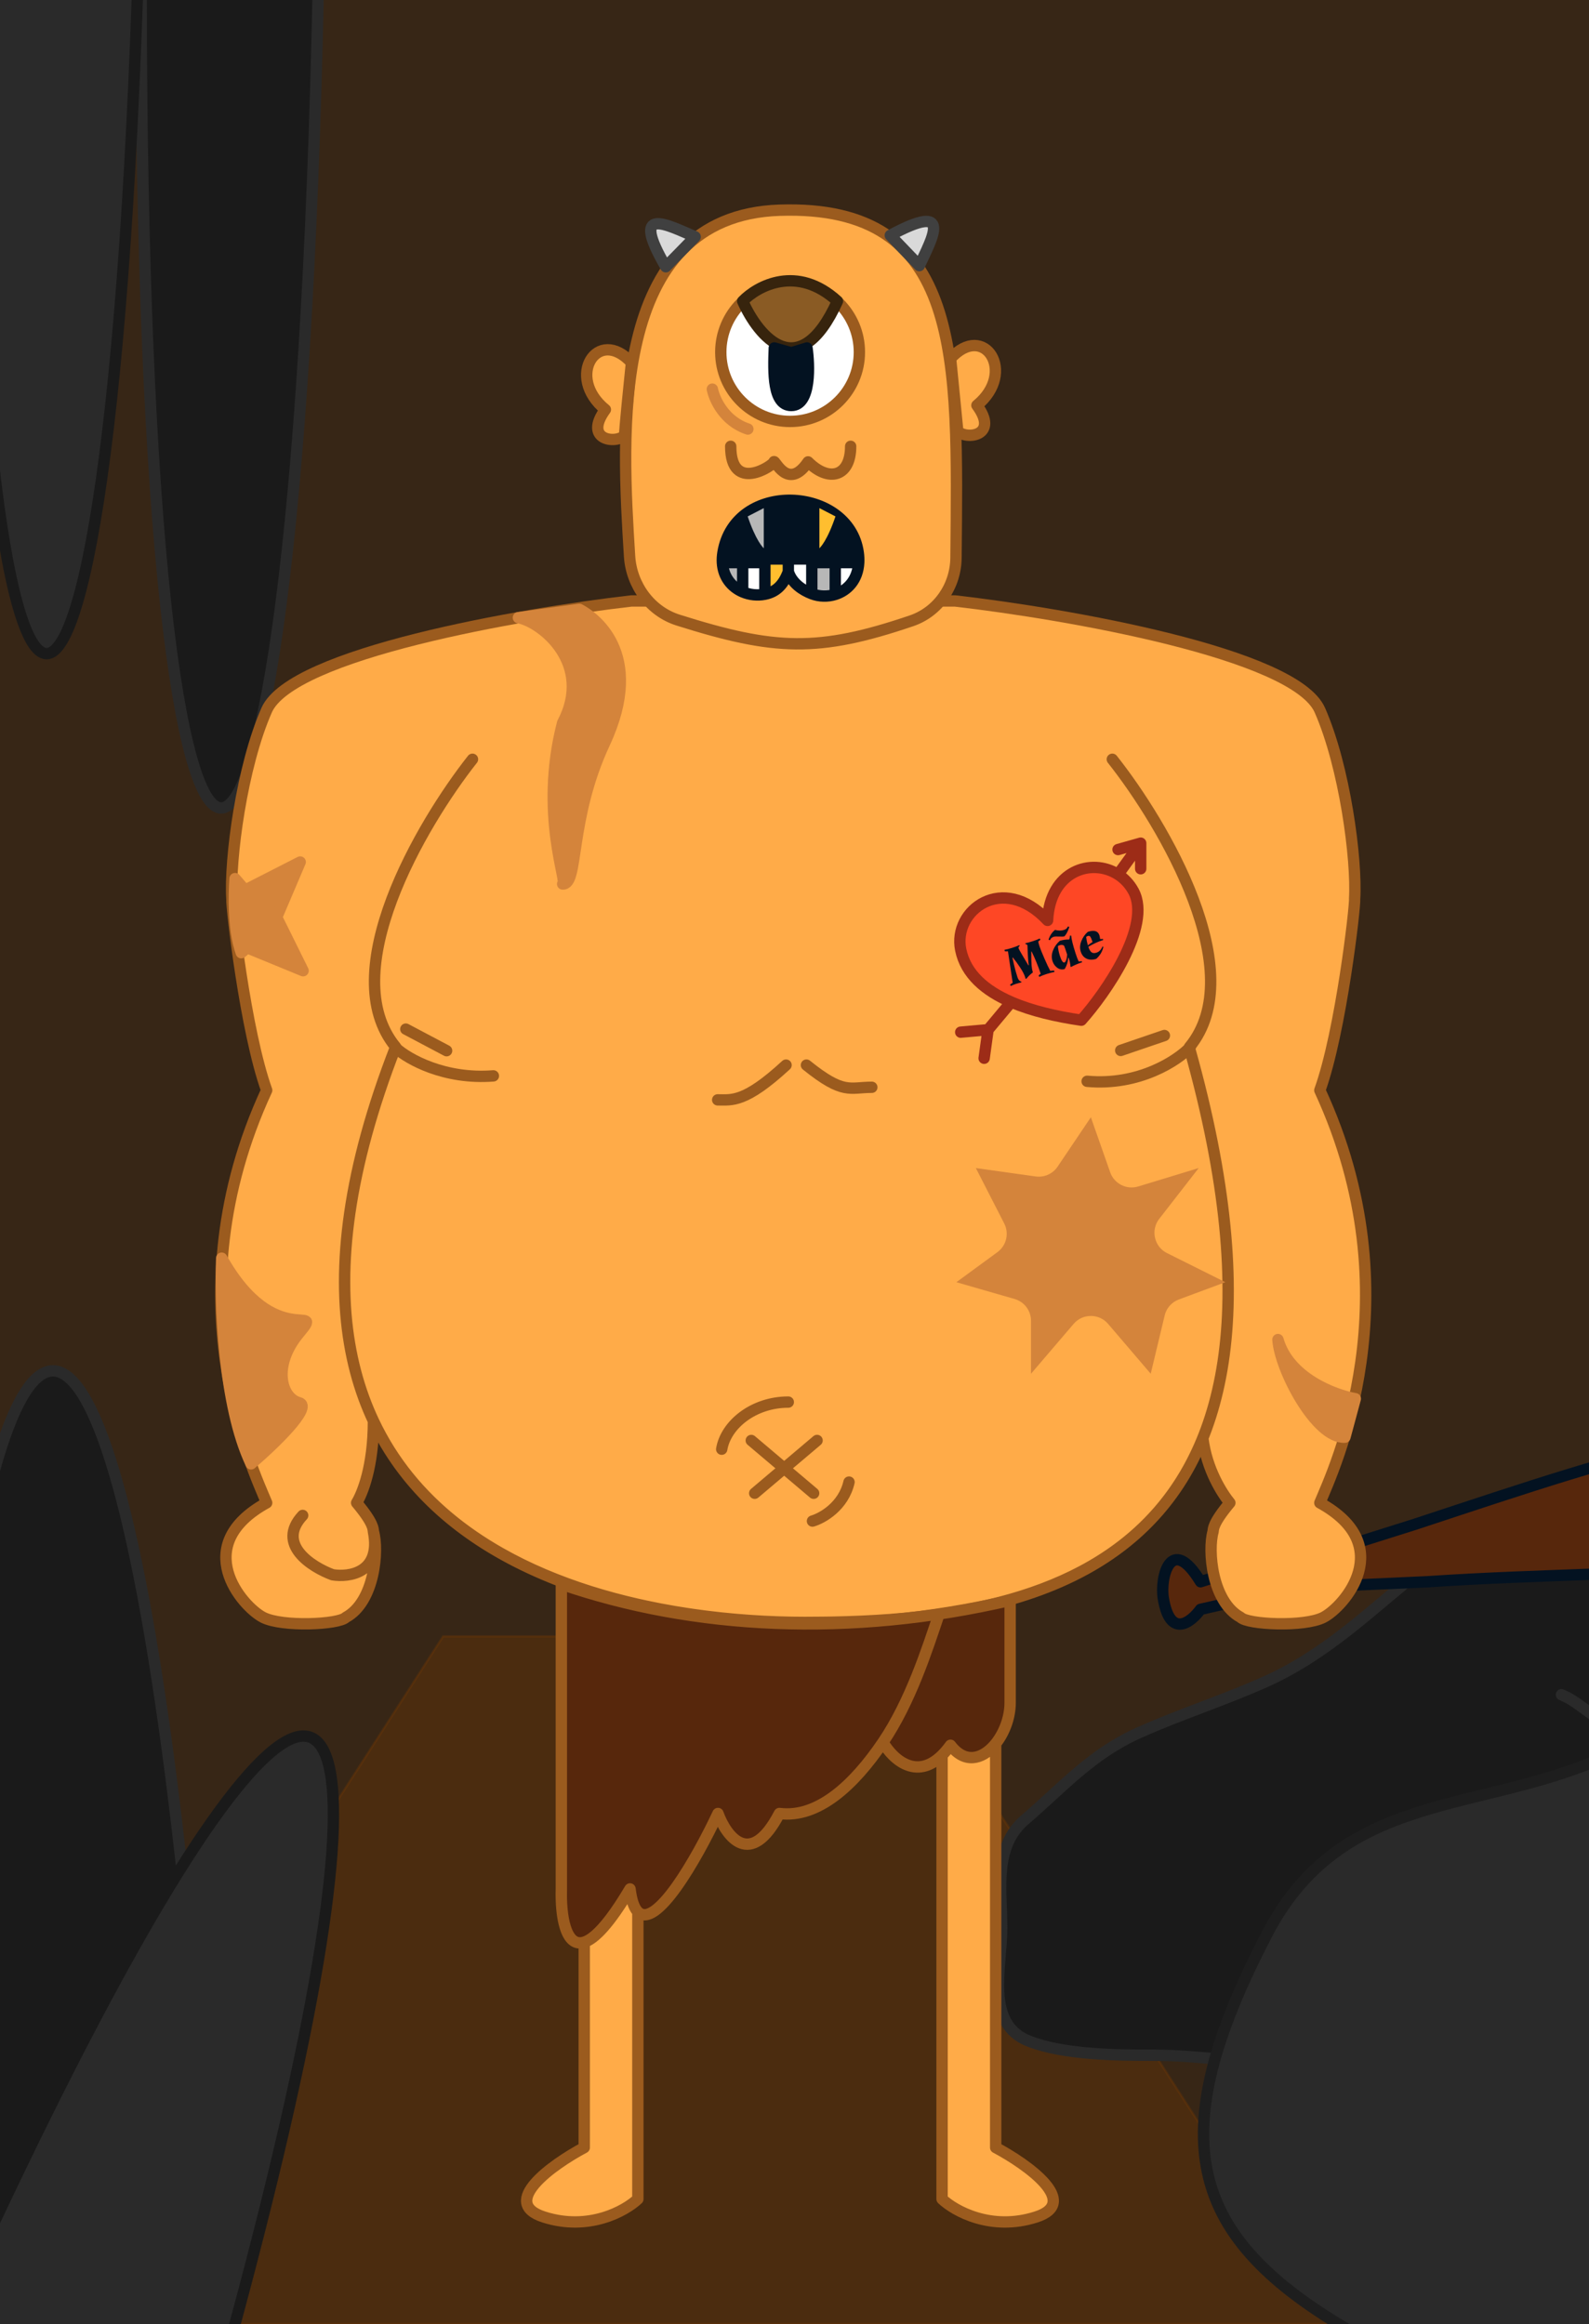 <svg width="700" height="1024" viewBox="0 0 700 1024" fill="none" xmlns="http://www.w3.org/2000/svg">
<rect x="0" y="0" width="700" height="1024" fill="#808080" stroke="none"/>
<g clip-path="url(#clip0_1459_8521)">
<rect width="700" height="1024" transform="matrix(-1 0 0 1 700 0)" fill="#372616"/>
<path d="M107.189 1311C87.753 369.656 -45.81 367.011 -45.81 1311H107.189Z" fill="#1A1A1A" stroke="#2A2A2A" stroke-width="5"/>
<path d="M140.189 -4C130.281 475.326 62.19 476.673 62.19 -4H140.189Z" fill="#1A1A1A" stroke="#2A2A2A" stroke-width="5"/>
<path d="M62.19 -63C52.535 404.343 -13.81 405.656 -13.81 -63H62.19Z" fill="#2A2A2A" stroke="#1A1A1A" stroke-width="5"/>
<path d="M390.189 721L585.189 1024H0.189L195.189 721H390.189Z" fill="#783A00" fill-opacity="0.3" stroke="#783A00" stroke-opacity="0.3"/>
<path d="M845.891 759.167C869.143 793.362 808.39 880.45 807.39 881.556C790.564 900.183 779.02 902.58 752.391 901.556C728.33 900.63 703.877 897.556 679.058 897.556C642.547 897.556 607.47 909.556 571.058 909.556C550.122 909.556 529.606 905.556 508.391 905.556C491.777 905.556 468.79 905.365 453.28 899.333C433.754 891.74 441.28 866.765 441.28 849.333C441.28 832.795 437.49 813.788 451.502 801.778C468.204 787.462 480.749 772.894 501.502 763.556C520.124 755.176 539.639 749.063 558.169 740.667C611.437 716.53 636.862 662 700.169 662C757.152 662 816.485 715.922 845.891 759.167Z" fill="#1A1A1A"/>
<path d="M807.39 881.556C807.596 881.508 807.185 881.603 807.39 881.556ZM807.39 881.556C808.39 880.45 869.143 793.362 845.891 759.167C816.485 715.922 757.152 662 700.169 662C636.862 662 611.437 716.53 558.169 740.667C539.639 749.063 520.124 755.176 501.502 763.556C480.749 772.894 468.204 787.462 451.502 801.778C437.49 813.788 441.28 832.795 441.28 849.333C441.28 866.765 433.754 891.74 453.28 899.333C468.79 905.365 491.777 905.556 508.391 905.556C529.606 905.556 550.122 909.556 571.058 909.556C607.47 909.556 642.547 897.556 679.058 897.556C703.877 897.556 728.33 900.63 752.391 901.556C779.02 902.58 790.564 900.183 807.39 881.556ZM806.266 764.632C792.206 772.2 778.129 779.728 764.407 787.904C753.836 794.203 743.852 800.411 736.351 810.329C727.848 821.571 721.944 834.608 715.671 847.155M758.726 754.765C744.797 768.173 729.129 781.371 717.465 796.923M770.387 807.688C745.997 789.019 721.819 769.955 696.834 752.075C692.272 748.81 691.602 748.392 687.864 746.693" stroke="#2A2A2A" stroke-width="5" stroke-linecap="round"/>
<path d="M1011.89 742.035C1037.43 742.035 1149.52 793.058 986.356 1027.96C969.587 1042.32 914.284 1056.92 827.224 1000.46C757.664 1012.47 660.939 1065.04 596.357 1027.96C523.067 985.886 511.128 942.483 558.219 852.033C593.703 783.879 660.362 801.339 720.056 767.545C800.311 732.093 813.138 711.062 926.994 742.035C997.632 761.251 986.356 742.035 1011.89 742.035Z" fill="#2A2A2A"/>
<path d="M926.994 1000.46C904.667 990.122 869.158 993.23 827.224 1000.46M827.224 1000.46C757.664 1012.47 660.939 1065.04 596.357 1027.96C523.067 985.886 511.128 942.483 558.219 852.033C593.703 783.879 660.362 801.339 720.056 767.545C800.311 732.093 813.138 711.062 926.994 742.035C997.632 761.251 986.356 742.035 1011.89 742.035C1037.43 742.035 1149.52 793.058 986.356 1027.96C969.587 1042.32 914.284 1056.92 827.224 1000.46ZM827.224 804.321L720.056 818.237M796.663 825.526L720.056 836.791M782.734 784.442L747.25 871.911" stroke="#1E1E1E" stroke-width="5"/>
<path d="M-34.891 1456.41C279.902 569.051 155.908 519.332 -177.999 1402.29L-34.891 1456.41Z" fill="#2A2A2A" stroke="#1A1A1A" stroke-width="5"/>
<path d="M528.873 696.929C515.663 675.264 510.907 695.344 512.492 704.327C515.452 722.081 524.646 714.895 528.873 709.083L538.884 706.802L597.537 698.348L628.742 696.929C732.545 689.949 808.72 699.321 795.954 652.961C785.914 616.501 723.034 638.694 623.458 671.566L598.858 679.325L535.185 694.913L528.873 696.929Z" fill="#57270C" stroke="#031221" stroke-width="5" stroke-linecap="round" stroke-linejoin="round"/>
<path d="M278.116 264.789C229.15 270.425 128.471 287.933 117.48 312.874C106.489 337.815 101.099 378.837 102.156 396.098C101.804 398.916 108.18 454.593 117.48 480.379C75.207 571.794 111.491 647.708 117.48 662.151C83.398 680.91 106.647 707.858 115.895 712.614C124.349 716.962 149.28 715.785 152.355 712.614C165.036 705.745 166.886 683.111 164.508 674.833C164.332 673.688 164.719 671.24 157.11 662.151C159.576 658.1 164.508 646.363 164.508 626.072C198.614 698.595 293.711 714.834 354.616 714.834C418.539 714.834 500.426 706.504 529.875 633.617C531.566 647.567 538.532 658.189 541.79 662.152C534.181 671.241 534.569 673.689 534.393 674.834C532.015 683.112 533.864 705.746 546.546 712.615C549.62 715.786 574.552 716.963 583.006 712.615C592.253 707.859 615.503 680.911 581.421 662.152C587.409 647.709 623.693 571.794 581.421 480.38C590.721 454.593 597.097 398.917 596.745 396.099C597.802 378.837 592.412 337.815 581.421 312.874C570.43 287.933 469.751 270.425 420.785 264.789H278.116Z" fill="#FFAB48"/>
<path d="M164.508 674.833C166.886 683.111 165.036 705.745 152.355 712.614C149.28 715.785 124.349 716.962 115.895 712.614C106.647 707.858 83.398 680.91 117.48 662.151C111.491 647.708 75.207 571.794 117.48 480.379C108.18 454.593 101.804 398.916 102.156 396.098C101.099 378.837 106.489 337.815 117.48 312.874C128.471 287.933 229.15 270.425 278.116 264.789H420.785C469.751 270.425 570.43 287.933 581.421 312.874C592.412 337.815 597.802 378.837 596.745 396.099C597.097 398.917 590.721 454.593 581.421 480.38C623.693 571.794 587.409 647.709 581.421 662.152C615.503 680.911 592.253 707.859 583.006 712.615C574.552 716.963 549.62 715.786 546.546 712.615C533.864 705.746 532.015 683.112 534.393 674.834C534.569 673.689 534.181 671.241 541.79 662.152C538.532 658.189 531.566 647.567 529.875 633.617C500.426 706.504 418.539 714.834 354.616 714.834M164.508 674.833C168.101 693.222 153.588 695.001 146.542 693.856C137.207 690.421 121.496 680.381 133.332 667.699M164.508 674.833C164.332 673.688 164.719 671.24 157.11 662.151C159.576 658.1 164.508 646.363 164.508 626.072C198.614 698.595 293.711 714.834 354.616 714.834M208.139 334.539C185.578 363.1 147.225 428.439 174.298 461.304C90.283 677.274 261.99 714.834 354.616 714.834M354.616 714.834C451.433 714.834 589.459 695.726 524.089 462.149M490.007 334.539C512.66 363.112 551.17 428.478 523.986 461.357" stroke="#9B5B1E" stroke-width="5" stroke-linecap="round" stroke-linejoin="round"/>
<path d="M174.547 461.885C179.831 466.64 195.789 475.729 217.348 474.038" stroke="#9B5B1E" stroke-width="5" stroke-linecap="round" stroke-linejoin="round"/>
<path d="M524.354 461.356C518.743 467.252 501.8 478.52 478.911 476.424" stroke="#9B5B1E" stroke-width="5" stroke-linecap="round" stroke-linejoin="round"/>
<path d="M347.261 617.765C331.937 617.765 319.732 627.694 317.933 638.52" stroke="#9B5B1E" stroke-width="5" stroke-linecap="round" stroke-linejoin="round"/>
<path d="M357.918 670.187C362.265 668.919 371.572 663.709 374.018 653.01" stroke="#9B5B1E" stroke-width="5" stroke-linecap="round" stroke-linejoin="round"/>
<path d="M332.465 657.924L359.942 634.674" stroke="#9B5B1E" stroke-width="5" stroke-linecap="round" stroke-linejoin="round"/>
<path d="M330.957 634.674L358.434 657.924" stroke="#9B5B1E" stroke-width="5" stroke-linecap="round" stroke-linejoin="round"/>
<path d="M512.942 456.25L493.706 462.823" stroke="#9B5B1E" stroke-width="5" stroke-linecap="round" stroke-linejoin="round"/>
<path d="M178.775 453.43L196.741 462.941" stroke="#9B5B1E" stroke-width="5" stroke-linecap="round" stroke-linejoin="round"/>
<path d="M476.358 449.506C486.786 437.877 507.622 408.104 499.369 392.722C497.66 389.536 495.278 387.047 492.531 385.29C480.836 377.81 462.537 383.616 461.489 405.531C441.734 384.429 419.679 401.129 423.218 418.471C425.414 429.231 434.007 436.524 445.468 441.494C454.55 445.433 465.431 447.913 476.358 449.506Z" fill="#FE4725"/>
<path d="M445.468 441.494C454.55 445.433 465.431 447.913 476.358 449.506C486.786 437.877 507.622 408.104 499.369 392.722C497.66 389.536 495.278 387.047 492.531 385.29M445.468 441.494C434.007 436.524 425.414 429.231 423.218 418.471C419.679 401.129 441.734 384.429 461.489 405.531C462.537 383.616 480.836 377.81 492.531 385.29M445.468 441.494L435.275 453.694M435.275 453.694L433.54 466.273M435.275 453.694L423.218 454.778M492.531 385.29L502.508 371.496M502.508 371.496L502.508 382.774M502.508 371.496L492.531 374.315" stroke="#9D2C17" stroke-width="5" stroke-linecap="round" stroke-linejoin="round"/>
<path d="M451.561 430.442C451.198 429.315 450.471 427.919 449.379 426.253C448.288 424.588 447.222 423.133 446.182 421.888L446.007 421.969L446.69 425.027C447.082 426.767 447.59 428.603 448.213 430.538C448.586 431.695 449.146 432.338 449.894 432.467L449.943 432.855C449.203 433.009 448.429 433.216 447.622 433.476C446.815 433.737 446.028 434.058 445.26 434.439L444.97 433.852C445.21 433.607 445.592 433.332 446.116 433.029L444.039 419.149C443.487 419.209 443.014 419.202 442.62 419.127L442.513 418.481C443.455 418.328 444.566 418.046 445.845 417.634C447.125 417.222 448.189 416.82 449.038 416.429L449.231 416.795C448.758 417.099 448.582 417.441 448.705 417.822C448.798 418.111 449.31 419.047 450.24 420.63C451.186 422.208 451.994 423.57 452.666 424.715L453.009 425.311L453.216 425.168C452.986 424.301 452.785 421.432 452.611 416.563C452.488 416.182 452.21 415.995 451.774 416.001L451.718 415.59C452.524 415.431 453.589 415.138 454.914 414.712C456.239 414.285 457.278 413.883 458.031 413.506L458.329 414.04C458.078 414.306 457.765 414.558 457.388 414.797C457.434 415.253 457.614 415.968 457.928 416.943C458.237 417.902 458.948 419.665 460.061 422.231C461.169 424.783 462.041 426.628 462.677 427.768C463.381 427.659 463.956 427.616 464.401 427.641L464.524 428.257C463.505 428.434 462.348 428.731 461.054 429.148C459.76 429.565 458.685 429.987 457.831 430.414L457.541 429.826C457.771 429.55 458.075 429.293 458.452 429.054C457.288 425.546 455.957 422.276 454.459 419.246L454.292 419.274C454.291 422.351 454.346 424.451 454.456 425.576C454.566 426.7 454.749 427.658 455.004 428.45C453.842 429.329 452.884 430.268 452.13 431.267L451.781 431.203C451.743 431.031 451.669 430.777 451.561 430.442ZM463.654 423.469C463.163 421.946 463.242 420.366 463.891 418.728C464.54 417.09 465.536 415.693 466.878 414.538C468.172 414.121 469.553 413.919 471.02 413.934C471.238 413.41 471.342 412.847 471.333 412.245L471.887 412.243C472.013 413.833 472.648 416.402 473.791 419.95C474.297 421.519 474.755 422.733 475.166 423.592C475.586 423.642 476.044 423.603 476.541 423.477L476.703 423.979C475.059 424.509 473.425 425.204 471.802 426.063L471.591 425.955C471.478 424.613 471.213 423.294 470.795 422L470.56 422.051C470.482 423.74 469.975 425.374 469.038 426.954C467.896 427.322 466.815 427.149 465.795 426.435C464.77 425.707 464.056 424.718 463.654 423.469ZM466.947 421.248C467.62 423.334 468.283 424.272 468.938 424.061C469.197 423.977 469.438 423.631 469.662 423.021C469.901 422.406 470.043 421.57 470.089 420.513C469.466 418.579 469.018 417.294 468.747 416.659C468.194 416.299 467.59 416.225 466.935 416.436C466.585 416.549 466.285 416.687 466.035 416.852C466.118 418.153 466.422 419.618 466.947 421.248ZM468.732 409.729C469.631 409.44 470.19 408.932 470.41 408.205L471.083 408.417C470.442 410.338 469.725 411.713 468.932 412.539C468.521 412.672 467.734 412.707 466.57 412.645C465.407 412.583 464.605 412.623 464.163 412.765C463.295 413.045 462.767 413.543 462.577 414.259L461.904 414.048C462.51 412.172 463.465 410.729 464.771 409.72C466.224 410.109 467.545 410.112 468.732 409.729ZM483.051 419.74C483.629 419.554 484.151 419.217 484.617 418.731C485.077 418.23 485.432 417.662 485.681 417.027L486.059 417.182C485.66 419.177 484.622 420.94 482.947 422.472C481.333 422.992 479.904 422.965 478.66 422.391C477.431 421.812 476.579 420.784 476.103 419.306C475.622 417.814 475.713 416.246 476.377 414.603C477.042 412.96 477.994 411.611 479.234 410.556C482.005 409.663 483.7 410.176 484.319 412.095C484.476 412.582 484.574 413.122 484.614 413.714C485.089 413.78 485.504 413.764 485.859 413.666L485.998 414.176C485.891 414.21 485.785 414.245 485.678 414.279C483.729 414.907 481.65 415.863 479.441 417.146C479.804 418.273 480.254 419.07 480.791 419.535C481.338 419.981 482.091 420.049 483.051 419.74ZM479.223 412.4C478.934 412.494 478.687 412.64 478.482 412.841C478.622 414.057 478.875 415.286 479.242 416.53C479.901 415.964 480.584 415.475 481.291 415.062C480.908 413.875 480.582 413.097 480.313 412.73C480.043 412.363 479.68 412.253 479.223 412.4Z" fill="#031221"/>
<path d="M355.262 469.283C371.642 482.493 374.284 479.059 384.06 479.059" stroke="#9B5B1E" stroke-width="5" stroke-linecap="round" stroke-linejoin="round"/>
<path d="M346.279 469.283C328.112 486.01 322.501 484.607 316.16 484.607" stroke="#9B5B1E" stroke-width="5" stroke-linecap="round" stroke-linejoin="round"/>
<path d="M122.383 405.19L133.519 427.701L110.29 418.154C109.429 417.8 108.444 417.954 107.731 418.553L106.289 419.765C104.485 414.764 103.606 408.242 103.325 401.62C103.104 396.42 103.256 391.316 103.553 387.112L106.657 390.72C107.409 391.594 108.662 391.841 109.689 391.316L132.243 379.805L122.324 403.103C122.038 403.774 122.06 404.537 122.383 405.19Z" fill="#D4843B" stroke="#D4843B" stroke-width="5" stroke-linejoin="round"/>
<path d="M467.977 515.427L479.849 497.797L486.709 517.339C488.929 523.66 495.736 527.108 502.145 525.157L521.258 519.337L508.7 535.494C503.859 541.723 505.928 550.824 512.986 554.349L533.532 564.606L518.44 570.219C514.536 571.671 511.611 574.972 510.641 579.023L505.636 599.918L490.06 581.692C485.071 575.853 476.045 575.853 471.055 581.692L456.692 598.5V581.945C456.692 576.375 453.007 571.477 447.655 569.934L426.899 563.951L440.875 553.715C445.827 550.087 447.413 543.401 444.616 537.936L434.31 517.795L455.87 520.823C460.606 521.488 465.306 519.393 467.977 515.427Z" fill="#D4843B" stroke="#D4843B" stroke-width="5"/>
<path d="M131.747 587.382C143.637 573.115 121.179 596.101 97.665 554.356C96.898 573.908 98.414 619.403 110.611 644.978C120.299 636.7 138.088 619.72 131.747 618.029C123.821 615.916 119.858 601.649 131.747 587.382Z" fill="#D4843B" stroke="#D4843B" stroke-width="5" stroke-linecap="round" stroke-linejoin="round"/>
<path d="M266.296 327.489C250.458 361.49 255.076 389.842 247.859 389.49C250.52 389.62 237.324 358.823 247.852 318.489C261.555 292.489 238.915 274.171 228.369 272.155L255.234 268.488C261.049 271.499 284.929 287.489 266.296 327.489Z" fill="#D4843B" stroke="#D4843B" stroke-width="5" stroke-linecap="round" stroke-linejoin="round"/>
<path d="M562.973 590.217C567.769 607.086 587.688 614.621 597.047 616.28L592.479 633.22C579.731 633.964 563.728 603.141 562.973 590.217Z" fill="#D4843B" stroke="#D4843B" stroke-width="5" stroke-linecap="round" stroke-linejoin="round"/>
<path d="M418.722 768.958C417.475 770.685 416.235 772.141 415.007 773.354V968.909C420.58 974.185 436.661 983.153 456.405 976.823C476.148 970.492 452.778 953.785 438.625 946.223V768.234C438.38 768.539 438.129 768.836 437.874 769.123C432.468 775.207 424.932 777.149 418.722 768.958Z" fill="#FFAB48"/>
<path d="M277.544 832.267C268.486 847.572 261.978 854.262 257.375 855.721V946.222C243.222 953.784 219.852 970.49 239.595 976.821C259.339 983.152 275.421 974.183 280.994 968.908V842.362C280.893 842.261 280.794 842.154 280.697 842.04C280.685 842.026 280.673 842.011 280.661 841.997C279.221 840.278 278.141 837.147 277.544 832.267Z" fill="#FFAB48"/>
<path d="M247.291 698V832.267C246.949 843.827 249.032 858.367 257.375 855.721C261.978 854.262 268.486 847.572 277.544 832.267C278.141 837.147 279.221 840.278 280.661 841.997C280.673 842.011 280.685 842.026 280.697 842.04C280.794 842.154 280.893 842.261 280.994 842.362C288.95 850.389 306.868 819.074 316.288 799.03C320.003 809.229 330.618 823.509 343.356 799.03C360.332 801.193 376.175 786.537 388.967 767.639C393.054 774.791 403.479 784.744 415.007 773.354C416.235 772.141 417.475 770.685 418.722 768.958C424.932 777.149 432.468 775.207 437.874 769.123C438.129 768.836 438.38 768.539 438.625 768.234C442.422 763.514 444.994 756.734 444.994 750.23V705.122C374.428 721.477 305.431 718.048 247.291 698Z" fill="#57270C"/>
<path d="M247.291 832.267V698C305.431 718.048 374.428 721.477 444.994 705.122V750.23M247.291 832.267C246.76 850.204 252.068 875.317 277.544 832.267M247.291 832.267C246.949 843.827 249.032 858.367 257.375 855.721M277.544 832.267C268.486 847.572 261.978 854.262 257.375 855.721M277.544 832.267C278.141 837.147 279.221 840.278 280.661 841.997C280.673 842.011 280.685 842.026 280.697 842.04M316.288 799.03C320.003 809.229 330.618 823.509 343.356 799.03C360.332 801.193 376.175 786.537 388.967 767.639M316.288 799.03C306.749 819.327 288.496 851.181 280.697 842.04M316.288 799.03C306.868 819.074 288.95 850.389 280.994 842.362M388.967 767.639C401.13 749.67 408.437 726.692 413.438 711.864M388.967 767.639C393.489 775.553 405.772 786.896 418.722 768.958M388.967 767.639C393.054 774.791 403.479 784.744 415.007 773.354M418.722 768.958C417.475 770.685 416.235 772.141 415.007 773.354M418.722 768.958C424.932 777.149 432.468 775.207 437.874 769.123M444.994 750.23C444.994 756.734 442.422 763.514 438.625 768.234M444.994 750.23C444.994 757.154 442.078 764.391 437.874 769.123M257.375 855.721V946.222C243.222 953.784 219.852 970.49 239.595 976.821C259.339 983.152 275.421 974.183 280.994 968.908V842.362M280.994 842.362C280.893 842.261 280.794 842.154 280.697 842.04M438.625 768.234V946.223C452.778 953.785 476.148 970.492 456.405 976.823C436.661 983.153 420.58 974.185 415.007 968.909V773.354M438.625 768.234C438.38 768.539 438.129 768.836 437.874 769.123" stroke="#9B5B1E" stroke-width="5" stroke-linecap="round" stroke-linejoin="round"/>
<path d="M343.485 92.618C267.509 95.093 274.076 192.183 277.34 245.045C278.133 257.877 286.495 269.357 298.755 273.228C341.287 286.657 360.411 287.494 401.508 273.541C413.324 269.53 421.036 258.213 421.146 245.735C421.929 157.571 424.489 89.979 343.485 92.618Z" fill="#FFAB48" stroke="#9B5B1E" stroke-width="5" stroke-linecap="round" stroke-linejoin="round"/>
<circle cx="348.053" cy="155.158" r="30.525" fill="white" stroke="#9B5B1E" stroke-width="5"/>
<path d="M327.18 132.702C334.049 148.253 352.015 170.025 368.924 132.702C351.169 116.438 333.697 125.925 327.18 132.702Z" fill="#8A5B24" stroke="#37240D" stroke-width="5" stroke-linecap="round" stroke-linejoin="round"/>
<path d="M348.586 178.673C340.341 178.673 340.671 164.054 341.093 153.31L348.586 155.423L355.509 153.31C356.522 160.267 357.525 178.673 348.586 178.673Z" fill="#031221" stroke="#031221" stroke-width="5" stroke-linecap="round" stroke-linejoin="round"/>
<path d="M321.896 196.639C321.896 217.511 340.655 205.093 340.919 203.508C341.183 201.923 346.996 216.718 355.979 203.508C365.067 212.597 374.737 210.113 374.737 196.639" stroke="#9B5B1E" stroke-width="5" stroke-linecap="round" stroke-linejoin="round"/>
<path d="M327.18 247.893H318.227C318.595 254.321 322.363 258.736 327.18 260.8V247.893Z" fill="#B7B7B7"/>
<path d="M327.18 247.893V260.8C330.218 262.101 333.673 262.468 336.956 261.816V247.893H327.18Z" fill="white"/>
<path d="M336.956 261.816C341.898 260.835 345.135 257.742 347.289 251.856V246.294H336.956V247.893V261.816Z" fill="#FFBE2F"/>
<path d="M357.622 247.893V261.614C360.926 262.882 364.616 262.966 367.955 261.911V247.893H357.622Z" fill="#B7B7B7"/>
<path d="M378.288 247.893H367.955V261.911C373.388 260.193 377.891 255.457 378.288 247.893Z" fill="white"/>
<path d="M347.289 251.856C348.841 256.978 353.603 260.073 357.622 261.614V247.893V246.294L347.289 246.294V251.856Z" fill="white"/>
<path d="M378.076 243.47C373.944 214.067 323.78 211.424 318.484 243.47C318.226 245.035 318.148 246.511 318.227 247.893H327.18H336.956V246.294H347.289L357.622 246.294V247.893H367.955H378.288C378.36 246.513 378.296 245.038 378.076 243.47Z" fill="#031221"/>
<path d="M347.289 251.856C345.135 257.742 341.898 260.835 336.956 261.816M347.289 251.856C348.841 256.978 353.603 260.073 357.622 261.614M347.289 251.856V246.294M318.227 247.893C318.148 246.511 318.226 245.035 318.484 243.47C323.78 211.424 373.944 214.067 378.076 243.47C378.296 245.038 378.36 246.513 378.288 247.893M318.227 247.893H327.18M318.227 247.893C318.595 254.321 322.363 258.736 327.18 260.8M378.288 247.893H367.955M378.288 247.893C377.891 255.457 373.388 260.193 367.955 261.911M327.18 247.893V260.8M327.18 247.893H336.956M327.18 260.8C330.218 262.101 333.673 262.468 336.956 261.816M336.956 247.893V261.816M336.956 247.893V246.294H347.289M357.622 247.893V261.614M357.622 247.893H367.955M357.622 247.893V246.294L347.289 246.294M357.622 261.614C360.926 262.882 364.616 262.966 367.955 261.911M367.955 247.893V261.911" stroke="#031221" stroke-width="5" stroke-linecap="round" stroke-linejoin="round"/>
<path d="M336.956 242.61C335.723 241.993 332.359 238.065 328.766 227.286L336.956 223.059V242.61Z" fill="#B7B7B7" stroke="#031221" stroke-linecap="round" stroke-linejoin="round"/>
<path d="M360.47 242.61C361.703 241.993 365.067 238.065 368.66 227.286L360.47 223.059V242.61Z" fill="#FFBE2F" stroke="#031221" stroke-linecap="round" stroke-linejoin="round"/>
<path d="M430.356 178.587C448.04 164.098 433.61 141.628 418.762 157.962L421.929 190.039C426.025 193.882 440.171 191.954 430.356 178.587Z" fill="#FFAB48" stroke="#9B5B1E" stroke-width="5" stroke-linecap="round" stroke-linejoin="round"/>
<path d="M266.685 180.455C248.93 166.054 263.249 143.515 278.177 159.774C277.174 169.413 275.168 189.324 275.168 191.864C271.091 195.727 256.936 193.869 266.685 180.455Z" fill="#FFAB48" stroke="#9B5B1E" stroke-width="5" stroke-linecap="round" stroke-linejoin="round"/>
<path d="M293.298 117.558C277.312 90.077 293.724 98.995 306.236 104.342L293.298 117.558Z" fill="#D9D9D9" stroke="#404040" stroke-width="5" stroke-linecap="round" stroke-linejoin="round"/>
<path d="M392.193 103.7C420.158 88.577 410.734 104.703 405 117.043L392.193 103.7Z" fill="#D9D9D9" stroke="#404040" stroke-width="5" stroke-linecap="round" stroke-linejoin="round"/>
<path d="M313.805 171.453C314.676 175.897 319.027 185.635 329.461 189.035" stroke="#D4843B" stroke-width="5" stroke-linecap="round" stroke-linejoin="round"/>
</g>
<defs>
<clipPath id="clip0_1459_8521">
<rect width="700" height="1024" fill="white" transform="matrix(-1 0 0 1 700 0)"/>
</clipPath>
</defs>
</svg>
